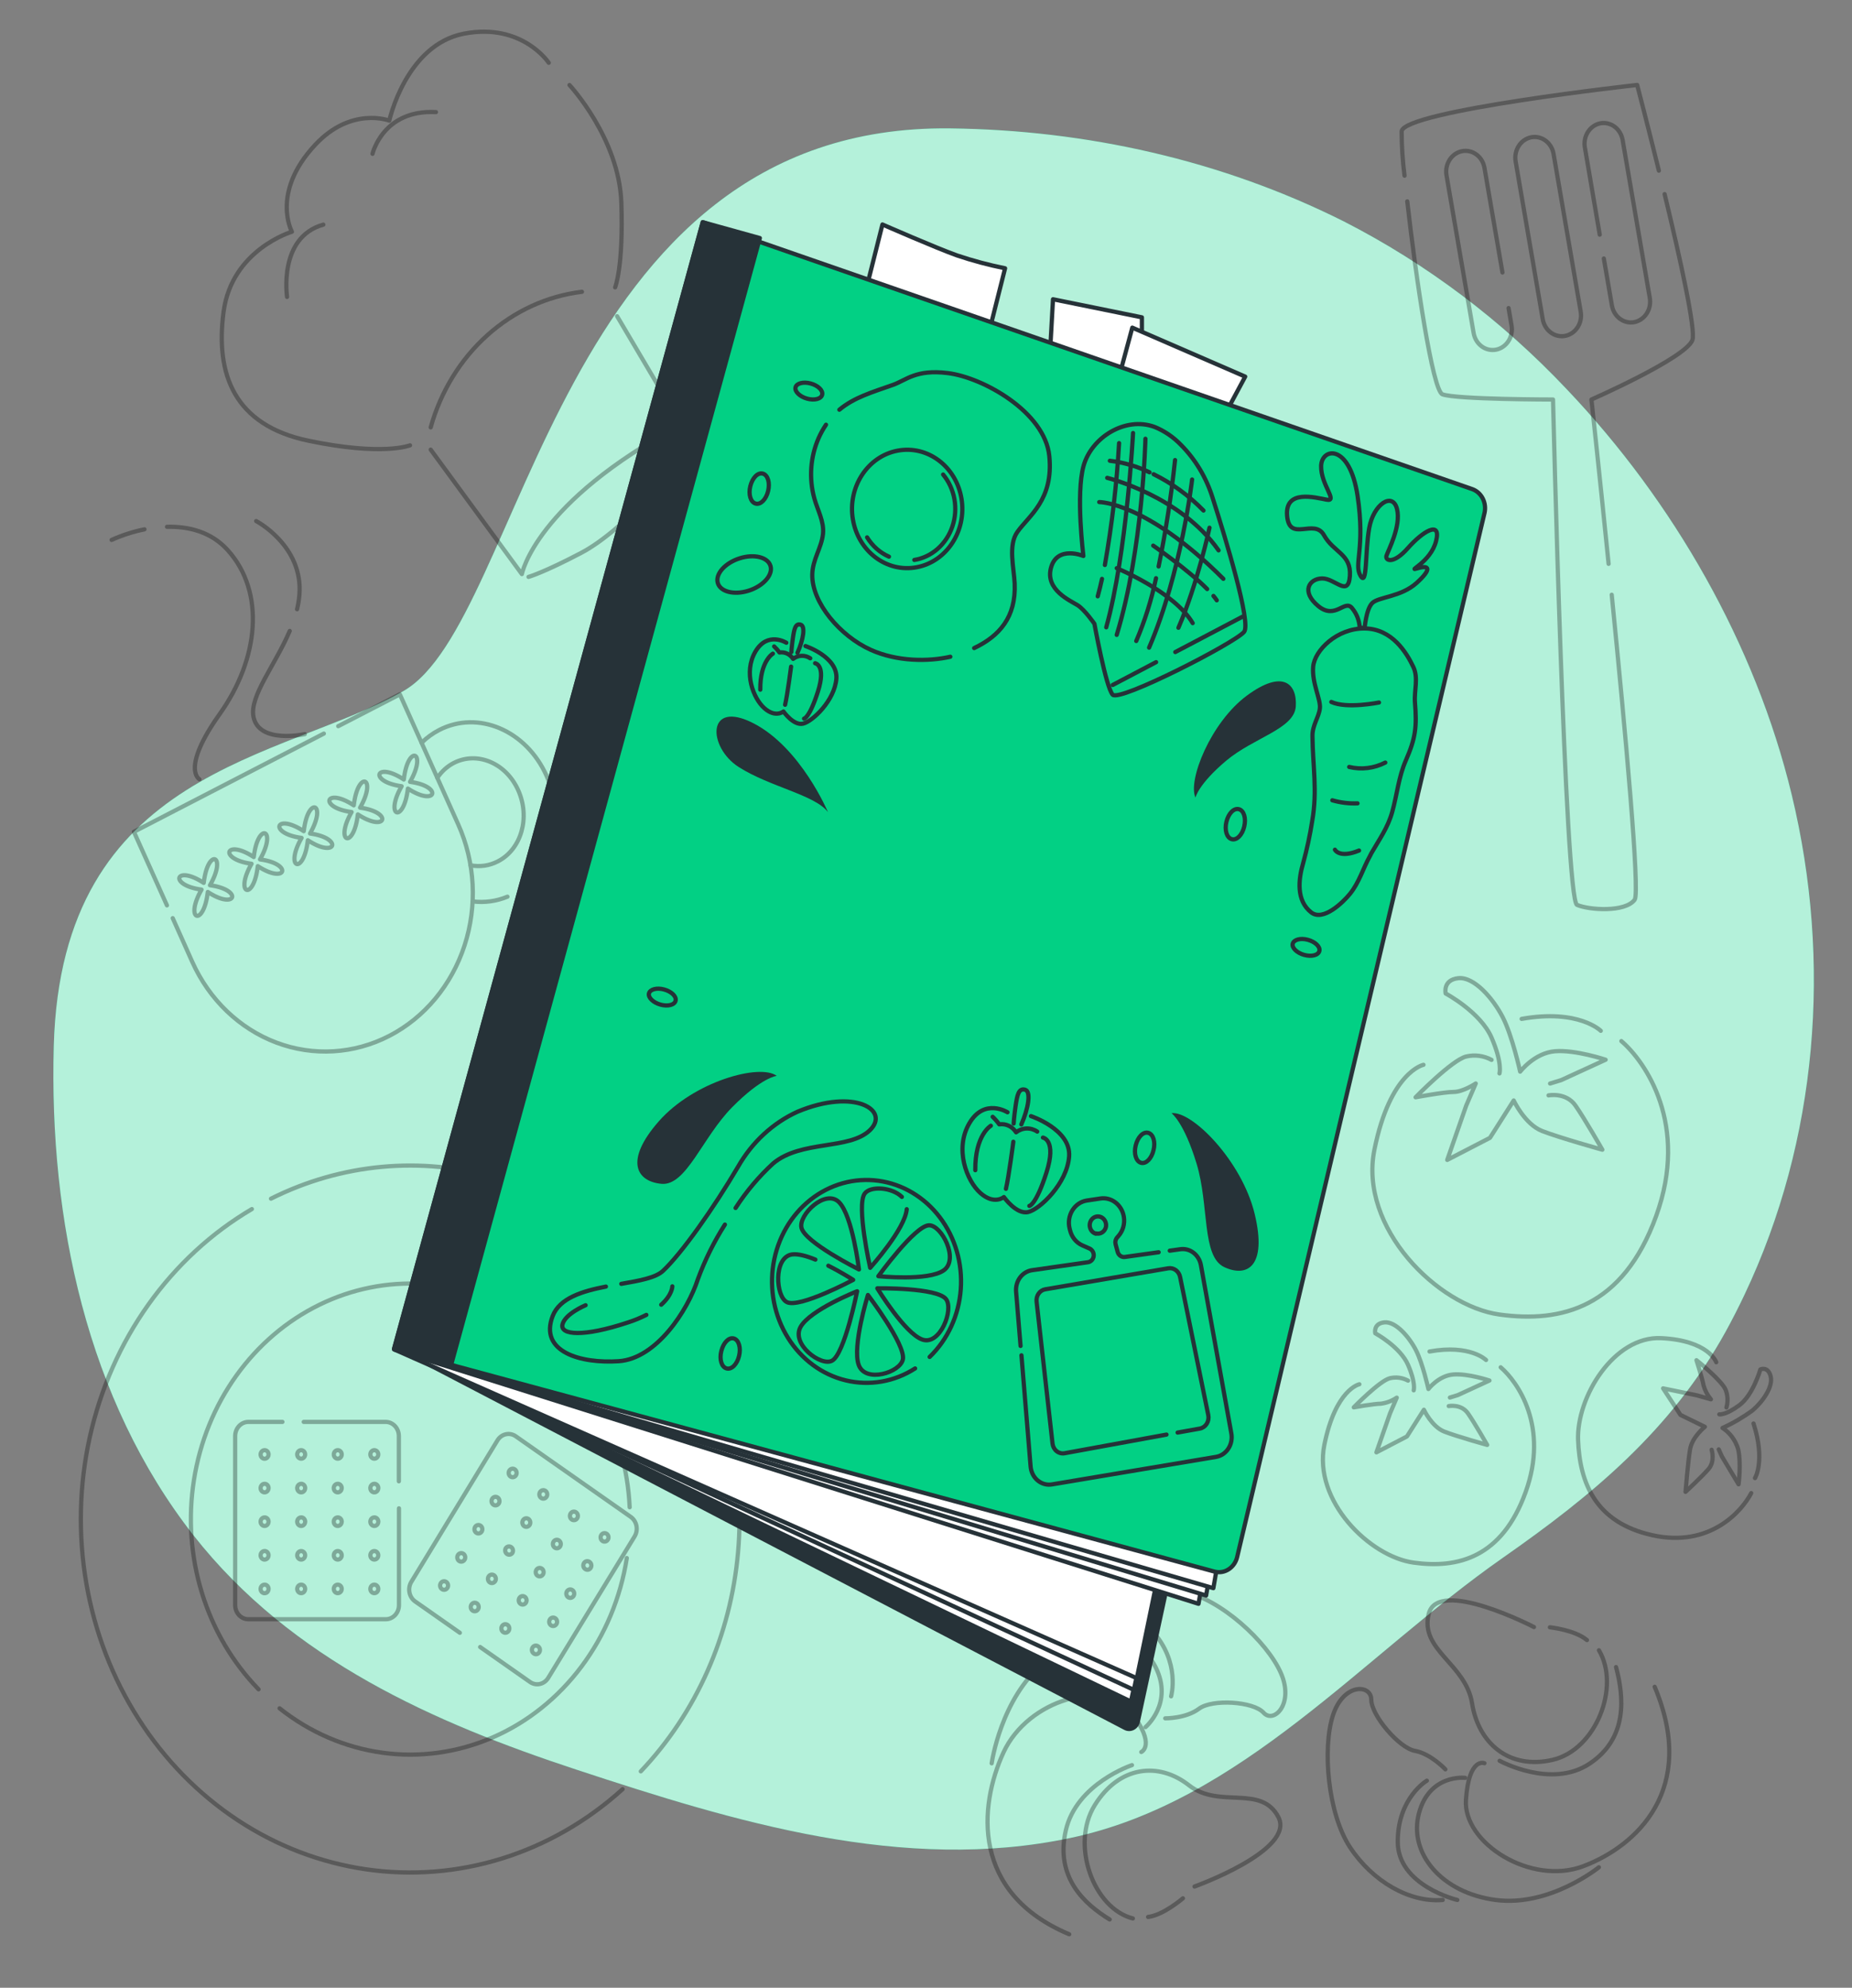 <svg width="438" height="470" viewBox="0 0 438 470" fill="none" xmlns="http://www.w3.org/2000/svg">
<rect x="0" y="0" width="438" height="470" fill="#808080" stroke="none"/>
<path d="M370.549 92.049C355.174 75.759 337.364 62.348 317.857 52.374C288.809 37.805 256.809 30.756 224.809 30.361C131.261 29.167 124.139 147.027 95.388 163.41C66.638 179.793 14.516 181.729 12.72 247.29C11.59 288.525 20.604 330.945 45.789 363.063C68.898 392.483 102.843 407.4 136.28 418.416C173.834 430.795 213.666 442.93 253.165 434.583C293.706 426.011 322.185 391.571 355.482 368.298C376.444 353.645 395.261 338.22 408.199 314.722C409.741 311.908 411.201 309.044 412.579 306.131C429.898 269.595 433.297 227.448 423.74 187.905C415.172 152.394 395.813 118.603 370.549 92.049Z" fill="#02D084"/>
<path opacity="0.7" d="M370.549 92.049C355.174 75.759 337.364 62.348 317.857 52.374C288.809 37.805 256.809 30.756 224.809 30.361C131.261 29.167 124.139 147.027 95.388 163.41C66.638 179.793 14.516 181.729 12.72 247.29C11.59 288.525 20.604 330.945 45.789 363.063C68.898 392.483 102.843 407.4 136.28 418.416C173.834 430.795 213.666 442.93 253.165 434.583C293.706 426.011 322.185 391.571 355.482 368.298C376.444 353.645 395.261 338.22 408.199 314.722C409.741 311.908 411.201 309.044 412.579 306.13C429.898 269.595 433.297 227.448 423.74 187.905C415.172 152.394 395.813 118.603 370.549 92.049Z" fill="white"/>
<g opacity="0.3">
<path d="M332.818 47.609C334.877 65.844 338.819 92.416 341.149 93.243C344.557 94.466 367.289 94.466 367.289 94.466C367.289 94.466 370.127 212.738 372.965 213.96C375.804 215.182 384.353 215.784 386.605 212.738C387.892 211.009 384.415 173.073 381.174 140.626" stroke="black" stroke-linecap="round" stroke-linejoin="round"/>
<path d="M392.325 40.353C389.574 29.168 387.191 20.088 387.191 20.088C387.191 20.088 332.056 26.188 331.486 31.048C331.496 34.557 331.724 38.061 332.17 41.537" stroke="black" stroke-linecap="round" stroke-linejoin="round"/>
<path d="M380.438 133.323C378.265 111.873 376.373 94.466 376.373 94.466C376.373 94.466 398.58 84.709 400.244 80.442C401.12 78.177 397.397 61.248 393.683 45.899" stroke="black" stroke-linecap="round" stroke-linejoin="round"/>
<path d="M356.777 72.847L357.486 76.973C357.595 77.606 357.587 78.255 357.462 78.885C357.336 79.514 357.097 80.11 356.757 80.64C356.417 81.17 355.983 81.623 355.48 81.972C354.977 82.322 354.414 82.562 353.824 82.679C352.635 82.912 351.408 82.629 350.413 81.892C349.417 81.156 348.735 80.026 348.516 78.75L342.095 41.434C341.882 40.16 342.148 38.847 342.834 37.782C343.52 36.716 344.57 35.985 345.757 35.747C346.346 35.631 346.951 35.64 347.538 35.774C348.124 35.908 348.68 36.165 349.174 36.53C349.668 36.895 350.09 37.36 350.416 37.9C350.742 38.44 350.965 39.044 351.074 39.676L355.331 64.434" stroke="black" stroke-linecap="round" stroke-linejoin="round"/>
<path d="M370.179 79.417C368.988 79.65 367.76 79.368 366.763 78.632C365.767 77.895 365.083 76.765 364.861 75.488L358.449 38.172C358.34 37.54 358.348 36.89 358.474 36.261C358.599 35.632 358.838 35.036 359.178 34.506C359.518 33.976 359.952 33.523 360.455 33.173C360.958 32.824 361.521 32.584 362.111 32.467C362.7 32.35 363.304 32.359 363.89 32.494C364.476 32.628 365.031 32.885 365.524 33.25C366.018 33.615 366.439 34.081 366.764 34.62C367.089 35.16 367.312 35.764 367.419 36.396L373.84 73.712C373.949 74.344 373.941 74.994 373.816 75.623C373.691 76.252 373.451 76.849 373.111 77.378C372.771 77.908 372.337 78.361 371.834 78.711C371.331 79.061 370.768 79.301 370.179 79.417Z" stroke="black" stroke-linecap="round" stroke-linejoin="round"/>
<path d="M378.336 55.486L374.832 34.92C374.715 34.289 374.715 33.639 374.833 33.007C374.95 32.376 375.183 31.776 375.518 31.241C375.852 30.707 376.282 30.248 376.782 29.892C377.282 29.537 377.843 29.29 378.432 29.168C379.022 29.051 379.627 29.06 380.213 29.194C380.8 29.328 381.356 29.585 381.849 29.95C382.343 30.315 382.765 30.781 383.091 31.321C383.417 31.861 383.641 32.464 383.749 33.097L390.171 70.412C390.285 71.046 390.281 71.698 390.161 72.331C390.04 72.963 389.803 73.564 389.466 74.099C389.128 74.633 388.695 75.091 388.192 75.445C387.689 75.8 387.126 76.044 386.535 76.165C385.946 76.282 385.34 76.273 384.754 76.138C384.168 76.004 383.612 75.747 383.118 75.382C382.624 75.018 382.202 74.552 381.876 74.012C381.55 73.472 381.326 72.869 381.218 72.236L379.308 61.126" stroke="black" stroke-linecap="round" stroke-linejoin="round"/>
</g>
<g opacity="0.3">
<path d="M354.63 253.814C354.63 253.814 355.375 251.407 352.756 245.354C350.136 239.301 341.902 234.911 341.902 234.911C341.902 234.911 341.149 231.697 344.889 231.293C348.63 230.888 353.132 236.114 355.401 240.532C357.67 244.95 359.518 253.391 359.518 253.391C359.518 253.391 362.891 248.963 367.753 248.569C372.615 248.174 379.736 250.571 379.736 250.571L369.224 255.393L366.596 256.201" stroke="black" stroke-linecap="round" stroke-linejoin="round"/>
<path d="M366.229 259.002C366.229 259.002 370.355 258.193 372.597 261.408C374.84 264.623 378.957 271.851 378.957 271.851C378.957 271.851 368.857 269.031 364.731 267.433C360.605 265.835 357.994 260.205 357.994 260.205L352.379 269.04L342.27 274.267L346.764 261.408L349.015 256.191C349.015 256.191 346.019 258.194 343.759 258.194C341.499 258.194 334.789 259.453 334.789 259.453C334.789 259.453 343.391 250.608 346.764 249.809C348.788 249.331 350.903 249.613 352.756 250.608" stroke="black" stroke-linecap="round" stroke-linejoin="round"/>
<path d="M336.655 251.774C336.655 251.774 328.771 253.381 325.048 271.851C321.325 290.321 340.028 308.81 354.631 310.821C369.234 312.833 383.828 309.214 391.686 287.52C399.543 265.826 389.058 250.966 383.451 246.163" stroke="black" stroke-linecap="round" stroke-linejoin="round"/>
<path d="M378.589 243.737C378.589 243.737 373.333 238.511 359.869 240.917" stroke="black" stroke-linecap="round" stroke-linejoin="round"/>
</g>
<g opacity="0.3">
<path d="M334.344 328.746C334.344 328.746 334.878 327.026 333.003 322.721C331.129 318.416 325.251 315.258 325.251 315.258C325.251 315.258 324.716 312.964 327.388 312.673C330.06 312.381 333.275 316.122 334.878 319.252C336.481 322.382 337.821 328.436 337.821 328.436C337.821 328.436 340.221 325.277 343.699 324.995C347.177 324.713 352.258 326.424 352.258 326.424L344.768 329.874L342.902 330.447" stroke="black" stroke-linecap="round" stroke-linejoin="round"/>
<path d="M342.631 332.468C342.631 332.468 345.574 331.895 347.177 334.197C348.78 336.5 351.723 341.651 351.723 341.651C351.723 341.651 344.505 339.649 341.562 338.493C338.618 337.337 336.753 333.333 336.753 333.333L332.741 339.649L325.522 343.409L328.728 334.235L330.332 330.475C329.198 331.241 327.921 331.729 326.591 331.904C324.988 331.904 320.17 332.769 320.17 332.769C320.17 332.769 326.302 326.452 328.728 325.879C330.173 325.539 331.682 325.742 333.003 326.452" stroke="black" stroke-linecap="round" stroke-linejoin="round"/>
<path d="M321.492 327.307C321.492 327.307 315.877 328.454 313.205 341.651C310.533 354.848 323.892 368.045 334.326 369.483C344.759 370.921 355.183 368.336 360.798 352.846C366.413 337.355 358.924 326.734 354.912 323.294" stroke="black" stroke-linecap="round" stroke-linejoin="round"/>
<path d="M351.452 321.574C351.452 321.574 347.711 317.814 338.084 319.563" stroke="black" stroke-linecap="round" stroke-linejoin="round"/>
</g>
<g opacity="0.3">
<path d="M406.622 334.423C406.622 334.423 408.111 334.667 411.361 332.261C414.611 329.855 416.328 323.802 416.328 323.802C416.328 323.802 418.124 322.956 418.763 325.437C419.402 327.919 416.818 331.509 414.471 333.492C412.24 335.124 409.863 336.512 407.375 337.638C409.139 338.778 410.457 340.569 411.08 342.676C411.834 345.918 411.177 350.966 411.177 350.966L407.235 344.386L406.49 342.704" stroke="black" stroke-linecap="round" stroke-linejoin="round"/>
<path d="M404.8 342.798C404.8 342.798 405.676 345.496 404.073 347.347C402.47 349.199 398.633 352.752 398.633 352.752C398.633 352.752 399.202 345.637 399.701 342.695C400.201 339.753 403.205 337.374 403.205 337.374L397.433 334.555L393.324 328.276L401.331 329.93L404.633 330.87C403.827 329.918 403.228 328.784 402.881 327.552C402.636 326.039 401.217 321.621 401.217 321.621C401.217 321.621 407.305 326.481 408.137 328.671C408.633 329.985 408.691 331.442 408.304 332.797" stroke="black" stroke-linecap="round" stroke-linejoin="round"/>
<path d="M405.885 322.091C405.885 322.091 404.133 316.959 392.885 316.405C381.638 315.85 372.834 330.438 373.219 340.495C373.605 350.553 377.266 360.018 390.809 363.007C404.352 365.996 411.938 357.367 414.163 353.043" stroke="black" stroke-linecap="round" stroke-linejoin="round"/>
<path d="M415.057 349.5C415.057 349.5 417.554 345.411 414.707 336.585" stroke="black" stroke-linecap="round" stroke-linejoin="round"/>
</g>
<g opacity="0.3">
<path d="M362.787 384.719C362.787 384.719 340.099 372.941 337.9 381.57C335.701 390.199 346.66 393.357 348.149 402.775C349.638 412.193 356.909 418.482 367.176 416.122C377.442 413.763 383.277 398.846 378.152 390.208" stroke="black" stroke-linecap="round" stroke-linejoin="round"/>
<path d="M351.075 416.912C351.075 416.912 347.413 415.342 346.695 425.55C345.977 435.758 362.06 445.965 374.499 441.247C386.939 436.528 401.577 423.191 391.336 398.846" stroke="black" stroke-linecap="round" stroke-linejoin="round"/>
<path d="M346.529 420.371C346.529 420.371 338.075 419.365 335.579 428.765C333.082 438.164 340.896 447.564 353.72 449.246C366.545 450.929 378.135 441.52 378.135 441.52" stroke="black" stroke-linecap="round" stroke-linejoin="round"/>
<path d="M341.833 418.359C341.833 418.359 338.39 414.666 334.632 413.989C330.874 413.312 324.313 405.595 324.313 401.901C324.313 398.207 317.743 397.878 315.238 405.595C312.732 413.312 313.985 428.765 319.302 436.82C324.62 444.875 333.388 449.913 341.202 449.246" stroke="black" stroke-linecap="round" stroke-linejoin="round"/>
<path d="M354.666 416.339C354.666 416.339 366.869 423.059 375.944 417.015C385.019 410.971 384.073 401.234 382.199 394.184" stroke="black" stroke-linecap="round" stroke-linejoin="round"/>
<path d="M337.454 421.038C337.454 421.038 330.568 425.07 330.568 435.476C330.568 445.881 344.654 449.246 344.654 449.246" stroke="black" stroke-linecap="round" stroke-linejoin="round"/>
<path d="M366.555 384.775C366.555 384.775 372.476 385.386 375.315 387.802" stroke="black" stroke-linecap="round" stroke-linejoin="round"/>
</g>
<g opacity="0.3">
<path d="M282.501 446.069C282.501 446.069 306.398 437.497 302.342 429.667C298.286 421.838 288.396 427.787 281.213 422.148C274.03 416.508 264.7 417.495 258.901 426.847C253.102 436.2 258.638 451.286 267.924 453.617" stroke="black" stroke-linecap="round" stroke-linejoin="round"/>
<path d="M269.913 414.261C269.913 414.261 273.548 412.645 267.425 404.787C261.302 396.929 243.142 401.704 237.308 414.402C231.474 427.101 229.696 447.62 252.875 457.358" stroke="black" stroke-linecap="round" stroke-linejoin="round"/>
<path d="M270.912 408.377C270.912 408.377 277.613 402.738 273.285 394.166C268.958 385.593 257.237 384.7 246.962 393.113C236.686 401.525 234.531 416.94 234.531 416.94" stroke="black" stroke-linecap="round" stroke-linejoin="round"/>
<path d="M275.58 406.3C275.58 406.3 280.451 406.366 283.569 404.025C286.688 401.685 296.429 402.287 298.829 404.965C301.23 407.644 306.153 402.916 302.92 395.566C299.688 388.216 288.729 378.055 279.68 376.269C270.631 374.483 261.074 377.463 255.914 383.789" stroke="black" stroke-linecap="round" stroke-linejoin="round"/>
<path d="M267.714 417.363C267.714 417.363 254.575 421.706 252.052 432.835C249.529 443.964 256.51 450.224 262.441 453.861" stroke="black" stroke-linecap="round" stroke-linejoin="round"/>
<path d="M276.965 401.093C276.965 401.093 279.269 393.047 272.489 385.603C265.708 378.158 253.453 386.307 253.453 386.307" stroke="black" stroke-linecap="round" stroke-linejoin="round"/>
<path d="M279.76 448.852C279.76 448.852 275.126 452.856 271.525 453.26" stroke="black" stroke-linecap="round" stroke-linejoin="round"/>
</g>
<g opacity="0.3">
<path d="M64.088 283.422C80.744 275.09 99.608 273.345 117.347 278.496C135.086 283.647 150.556 295.361 161.024 311.568C171.491 327.774 176.281 347.43 174.547 367.06C172.813 386.691 164.666 405.031 151.548 418.839" stroke="black" stroke-linecap="round" stroke-linejoin="round"/>
<path d="M147.246 423.05C138.928 430.581 129.232 436.158 118.783 439.422C108.333 442.686 97.362 443.564 86.577 442C75.792 440.436 65.432 436.464 56.165 430.341C46.898 424.217 38.93 416.078 32.775 406.448C26.619 396.818 22.412 385.911 20.426 374.429C18.439 362.948 18.717 351.147 21.241 339.788C23.766 328.429 28.48 317.763 35.082 308.479C41.683 299.195 50.024 291.498 59.567 285.884" stroke="black" stroke-linecap="round" stroke-linejoin="round"/>
<path d="M148.244 368.402C146.771 377.803 143.074 386.641 137.508 394.071C131.942 401.501 124.692 407.274 116.453 410.839C108.213 414.404 99.259 415.641 90.446 414.431C81.634 413.222 73.258 409.607 66.119 403.932" stroke="black" stroke-linecap="round" stroke-linejoin="round"/>
<path d="M61.153 399.439C55.032 393.149 50.44 385.348 47.776 376.715C45.112 368.082 44.458 358.882 45.871 349.915C47.284 340.949 50.721 332.491 55.882 325.278C61.043 318.065 67.771 312.318 75.479 308.537C83.187 304.757 91.64 303.058 100.1 303.589C108.56 304.121 116.771 306.867 124.014 311.586C131.258 316.306 137.315 322.857 141.656 330.667C145.997 338.477 148.491 347.308 148.919 356.39" stroke="black" stroke-linecap="round" stroke-linejoin="round"/>
<path d="M71.832 336.209H91.209C92.036 336.209 92.829 336.562 93.414 337.189C93.999 337.817 94.328 338.668 94.328 339.555V350.252" stroke="black" stroke-linecap="round" stroke-linejoin="round"/>
<path d="M94.354 356.643V379.531C94.354 379.97 94.273 380.405 94.116 380.81C93.96 381.215 93.73 381.584 93.44 381.894C93.15 382.204 92.806 382.449 92.428 382.616C92.05 382.784 91.644 382.869 91.235 382.868H58.736C58.327 382.869 57.921 382.784 57.543 382.616C57.165 382.449 56.821 382.204 56.531 381.894C56.241 381.584 56.012 381.215 55.855 380.81C55.698 380.405 55.617 379.97 55.617 379.531V339.555C55.617 338.668 55.946 337.817 56.531 337.189C57.115 336.562 57.909 336.209 58.736 336.209H66.795" stroke="black" stroke-linecap="round" stroke-linejoin="round"/>
<path d="M63.517 343.897C63.519 344.099 63.465 344.297 63.361 344.465C63.258 344.633 63.11 344.765 62.937 344.843C62.764 344.921 62.573 344.942 62.389 344.903C62.204 344.864 62.035 344.767 61.902 344.625C61.769 344.482 61.679 344.3 61.643 344.102C61.606 343.905 61.626 343.7 61.699 343.514C61.771 343.328 61.894 343.17 62.051 343.059C62.208 342.948 62.392 342.89 62.58 342.892C62.828 342.892 63.067 342.998 63.243 343.186C63.418 343.375 63.517 343.631 63.517 343.897Z" stroke="black" stroke-linecap="round" stroke-linejoin="round"/>
<path d="M71.226 344.903C71.744 344.903 72.164 344.453 72.164 343.897C72.164 343.342 71.744 342.892 71.226 342.892C70.709 342.892 70.289 343.342 70.289 343.897C70.289 344.453 70.709 344.903 71.226 344.903Z" stroke="black" stroke-linecap="round" stroke-linejoin="round"/>
<path d="M79.881 344.903C80.398 344.903 80.818 344.453 80.818 343.897C80.818 343.342 80.398 342.892 79.881 342.892C79.363 342.892 78.943 343.342 78.943 343.897C78.943 344.453 79.363 344.903 79.881 344.903Z" stroke="black" stroke-linecap="round" stroke-linejoin="round"/>
<path d="M88.527 344.903C89.045 344.903 89.465 344.453 89.465 343.897C89.465 343.342 89.045 342.892 88.527 342.892C88.01 342.892 87.59 343.342 87.59 343.897C87.59 344.453 88.01 344.903 88.527 344.903Z" stroke="black" stroke-linecap="round" stroke-linejoin="round"/>
<path d="M63.517 351.85C63.519 352.051 63.465 352.249 63.361 352.417C63.258 352.585 63.11 352.717 62.937 352.795C62.764 352.873 62.573 352.894 62.389 352.855C62.204 352.816 62.035 352.719 61.902 352.577C61.769 352.434 61.679 352.252 61.643 352.055C61.606 351.857 61.626 351.652 61.699 351.466C61.771 351.28 61.894 351.122 62.051 351.011C62.208 350.9 62.392 350.842 62.58 350.844C62.828 350.844 63.067 350.95 63.243 351.138C63.418 351.327 63.517 351.583 63.517 351.85Z" stroke="black" stroke-linecap="round" stroke-linejoin="round"/>
<path d="M72.173 351.85C72.175 352.051 72.121 352.248 72.018 352.416C71.915 352.584 71.768 352.716 71.596 352.794C71.423 352.872 71.232 352.894 71.048 352.856C70.864 352.818 70.695 352.722 70.561 352.58C70.428 352.438 70.337 352.258 70.3 352.06C70.263 351.863 70.281 351.659 70.352 351.473C70.424 351.287 70.545 351.127 70.701 351.016C70.856 350.904 71.04 350.844 71.227 350.844C71.351 350.843 71.474 350.868 71.589 350.918C71.703 350.968 71.808 351.041 71.896 351.135C71.984 351.229 72.053 351.34 72.101 351.462C72.149 351.585 72.173 351.717 72.173 351.85Z" stroke="black" stroke-linecap="round" stroke-linejoin="round"/>
<path d="M80.818 351.85C80.82 352.051 80.765 352.249 80.662 352.417C80.559 352.585 80.411 352.717 80.238 352.795C80.065 352.873 79.874 352.894 79.689 352.855C79.505 352.816 79.336 352.719 79.203 352.577C79.07 352.434 78.98 352.252 78.944 352.055C78.907 351.857 78.927 351.652 78.999 351.466C79.072 351.28 79.195 351.122 79.352 351.011C79.509 350.9 79.693 350.842 79.881 350.844C80.129 350.844 80.368 350.95 80.543 351.138C80.719 351.327 80.818 351.583 80.818 351.85Z" stroke="black" stroke-linecap="round" stroke-linejoin="round"/>
<path d="M89.474 351.85C89.476 352.051 89.422 352.248 89.319 352.416C89.216 352.584 89.069 352.716 88.896 352.794C88.724 352.872 88.533 352.894 88.349 352.856C88.165 352.818 87.995 352.722 87.862 352.58C87.729 352.438 87.638 352.258 87.601 352.06C87.564 351.863 87.582 351.659 87.653 351.473C87.725 351.287 87.846 351.127 88.002 351.016C88.157 350.904 88.341 350.844 88.528 350.844C88.652 350.843 88.775 350.868 88.889 350.918C89.004 350.968 89.109 351.041 89.197 351.135C89.284 351.229 89.354 351.34 89.402 351.462C89.45 351.585 89.474 351.717 89.474 351.85Z" stroke="black" stroke-linecap="round" stroke-linejoin="round"/>
<path d="M63.517 359.801C63.517 360.003 63.461 360.199 63.357 360.366C63.253 360.533 63.105 360.663 62.931 360.74C62.758 360.817 62.567 360.836 62.383 360.796C62.2 360.756 62.031 360.659 61.899 360.516C61.767 360.373 61.678 360.191 61.642 359.994C61.607 359.796 61.627 359.592 61.7 359.406C61.773 359.221 61.895 359.063 62.052 358.953C62.209 358.842 62.392 358.784 62.58 358.786C62.704 358.786 62.826 358.812 62.941 358.864C63.055 358.915 63.159 358.99 63.246 359.084C63.333 359.178 63.402 359.29 63.448 359.414C63.495 359.537 63.518 359.668 63.517 359.801Z" stroke="black" stroke-linecap="round" stroke-linejoin="round"/>
<path d="M72.173 359.801C72.173 360.002 72.118 360.198 72.014 360.365C71.91 360.532 71.762 360.662 71.589 360.739C71.416 360.816 71.226 360.836 71.043 360.797C70.859 360.758 70.691 360.661 70.558 360.519C70.426 360.377 70.336 360.196 70.299 359.999C70.263 359.802 70.282 359.598 70.353 359.413C70.425 359.227 70.546 359.069 70.702 358.957C70.857 358.846 71.04 358.786 71.227 358.786C71.352 358.785 71.475 358.81 71.591 358.861C71.706 358.911 71.811 358.986 71.899 359.081C71.987 359.175 72.057 359.288 72.104 359.411C72.151 359.535 72.175 359.668 72.173 359.801Z" stroke="black" stroke-linecap="round" stroke-linejoin="round"/>
<path d="M80.818 359.801C80.818 360.003 80.762 360.199 80.658 360.366C80.553 360.533 80.405 360.663 80.232 360.74C80.058 360.817 79.868 360.836 79.684 360.796C79.5 360.756 79.332 360.659 79.2 360.516C79.068 360.373 78.978 360.191 78.943 359.994C78.907 359.796 78.927 359.592 79 359.406C79.073 359.221 79.196 359.063 79.353 358.953C79.509 358.842 79.693 358.784 79.881 358.786C80.004 358.786 80.127 358.812 80.241 358.864C80.356 358.915 80.459 358.99 80.546 359.084C80.634 359.178 80.703 359.29 80.749 359.414C80.796 359.537 80.819 359.668 80.818 359.801Z" stroke="black" stroke-linecap="round" stroke-linejoin="round"/>
<path d="M89.474 359.801C89.474 360.002 89.419 360.198 89.315 360.365C89.211 360.532 89.063 360.662 88.89 360.739C88.717 360.816 88.527 360.836 88.344 360.797C88.16 360.758 87.991 360.661 87.859 360.519C87.727 360.377 87.637 360.196 87.6 359.999C87.564 359.802 87.582 359.598 87.654 359.413C87.726 359.227 87.847 359.069 88.002 358.957C88.158 358.846 88.341 358.786 88.528 358.786C88.653 358.785 88.776 358.81 88.891 358.861C89.007 358.911 89.112 358.986 89.2 359.081C89.288 359.175 89.357 359.288 89.405 359.411C89.452 359.535 89.475 359.668 89.474 359.801Z" stroke="black" stroke-linecap="round" stroke-linejoin="round"/>
<path d="M63.517 367.753C63.517 367.955 63.461 368.151 63.357 368.318C63.253 368.486 63.105 368.616 62.931 368.692C62.758 368.769 62.567 368.788 62.383 368.748C62.2 368.708 62.031 368.611 61.899 368.468C61.767 368.325 61.678 368.143 61.642 367.946C61.607 367.748 61.627 367.544 61.7 367.358C61.773 367.173 61.895 367.015 62.052 366.905C62.209 366.794 62.392 366.736 62.58 366.738C62.704 366.738 62.826 366.765 62.941 366.816C63.055 366.867 63.159 366.942 63.246 367.036C63.333 367.131 63.402 367.243 63.448 367.366C63.495 367.489 63.518 367.621 63.517 367.753Z" stroke="black" stroke-linecap="round" stroke-linejoin="round"/>
<path d="M71.226 368.759C71.744 368.759 72.164 368.309 72.164 367.753C72.164 367.198 71.744 366.748 71.226 366.748C70.709 366.748 70.289 367.198 70.289 367.753C70.289 368.309 70.709 368.759 71.226 368.759Z" stroke="black" stroke-linecap="round" stroke-linejoin="round"/>
<path d="M79.881 368.759C80.398 368.759 80.818 368.309 80.818 367.753C80.818 367.198 80.398 366.748 79.881 366.748C79.363 366.748 78.943 367.198 78.943 367.753C78.943 368.309 79.363 368.759 79.881 368.759Z" stroke="black" stroke-linecap="round" stroke-linejoin="round"/>
<path d="M88.527 368.759C89.045 368.759 89.465 368.309 89.465 367.753C89.465 367.198 89.045 366.748 88.527 366.748C88.01 366.748 87.59 367.198 87.59 367.753C87.59 368.309 88.01 368.759 88.527 368.759Z" stroke="black" stroke-linecap="round" stroke-linejoin="round"/>
<path d="M63.517 375.696C63.519 375.897 63.465 376.095 63.361 376.263C63.258 376.432 63.11 376.563 62.937 376.641C62.764 376.719 62.573 376.74 62.389 376.701C62.204 376.662 62.035 376.565 61.902 376.423C61.769 376.28 61.679 376.099 61.643 375.901C61.606 375.703 61.626 375.498 61.699 375.312C61.771 375.126 61.894 374.968 62.051 374.857C62.208 374.746 62.392 374.688 62.58 374.69C62.828 374.69 63.067 374.796 63.243 374.985C63.418 375.173 63.517 375.429 63.517 375.696Z" stroke="black" stroke-linecap="round" stroke-linejoin="round"/>
<path d="M71.226 376.701C71.744 376.701 72.164 376.251 72.164 375.696C72.164 375.14 71.744 374.69 71.226 374.69C70.709 374.69 70.289 375.14 70.289 375.696C70.289 376.251 70.709 376.701 71.226 376.701Z" stroke="black" stroke-linecap="round" stroke-linejoin="round"/>
<path d="M79.881 376.701C80.398 376.701 80.818 376.251 80.818 375.696C80.818 375.14 80.398 374.69 79.881 374.69C79.363 374.69 78.943 375.14 78.943 375.696C78.943 376.251 79.363 376.701 79.881 376.701Z" stroke="black" stroke-linecap="round" stroke-linejoin="round"/>
<path d="M88.527 376.701C89.045 376.701 89.465 376.251 89.465 375.696C89.465 375.14 89.045 374.69 88.527 374.69C88.01 374.69 87.59 375.14 87.59 375.696C87.59 376.251 88.01 376.701 88.527 376.701Z" stroke="black" stroke-linecap="round" stroke-linejoin="round"/>
<path d="M108.755 386.073L98.164 378.647C97.477 378.155 97 377.392 96.836 376.524C96.672 375.656 96.834 374.753 97.288 374.013L117.663 340.551C118.122 339.815 118.833 339.303 119.642 339.127C120.451 338.95 121.292 339.125 121.982 339.611L149.191 358.683C149.879 359.173 150.358 359.936 150.522 360.805C150.686 361.674 150.523 362.577 150.067 363.317L129.647 396.75C129.19 397.489 128.479 398.003 127.669 398.179C126.859 398.355 126.018 398.179 125.328 397.69L113.555 389.438" stroke="black" stroke-linecap="round" stroke-linejoin="round"/>
<path d="M122.034 348.832C121.932 349.001 121.785 349.133 121.613 349.212C121.441 349.291 121.25 349.314 121.066 349.276C120.882 349.239 120.712 349.144 120.579 349.004C120.445 348.863 120.353 348.682 120.315 348.486C120.277 348.289 120.294 348.084 120.364 347.898C120.434 347.711 120.555 347.552 120.71 347.439C120.865 347.326 121.048 347.265 121.235 347.264C121.423 347.262 121.606 347.321 121.763 347.432C121.969 347.581 122.113 347.811 122.164 348.073C122.215 348.334 122.168 348.607 122.034 348.832Z" stroke="black" stroke-linecap="round" stroke-linejoin="round"/>
<path d="M129.271 353.908C129.169 354.073 129.023 354.202 128.853 354.279C128.682 354.356 128.494 354.377 128.313 354.339C128.131 354.301 127.964 354.207 127.832 354.068C127.7 353.929 127.61 353.751 127.572 353.556C127.535 353.362 127.551 353.16 127.62 352.976C127.689 352.792 127.808 352.634 127.96 352.522C128.113 352.41 128.293 352.348 128.478 352.346C128.663 352.343 128.844 352.399 128.999 352.507C129.208 352.655 129.353 352.885 129.404 353.147C129.455 353.41 129.407 353.683 129.271 353.908Z" stroke="black" stroke-linecap="round" stroke-linejoin="round"/>
<path d="M136.516 358.984C136.449 359.095 136.361 359.19 136.26 359.265C136.158 359.34 136.043 359.393 135.923 359.421C135.802 359.448 135.677 359.45 135.556 359.426C135.434 359.402 135.318 359.352 135.215 359.28C135.111 359.207 135.022 359.114 134.952 359.005C134.882 358.896 134.833 358.773 134.808 358.643C134.782 358.514 134.78 358.38 134.803 358.249C134.825 358.119 134.872 357.995 134.939 357.884C135.075 357.66 135.288 357.502 135.532 357.447C135.776 357.391 136.031 357.442 136.24 357.588C136.449 357.734 136.596 357.963 136.647 358.224C136.699 358.486 136.652 358.759 136.516 358.984Z" stroke="black" stroke-linecap="round" stroke-linejoin="round"/>
<path d="M143.759 364.059C143.658 364.226 143.513 364.357 143.342 364.435C143.172 364.513 142.983 364.535 142.801 364.498C142.619 364.461 142.451 364.367 142.319 364.228C142.186 364.089 142.095 363.911 142.057 363.716C142.019 363.521 142.036 363.319 142.105 363.134C142.174 362.949 142.293 362.791 142.446 362.679C142.599 362.567 142.78 362.506 142.965 362.504C143.151 362.502 143.333 362.559 143.488 362.668C143.696 362.814 143.841 363.043 143.892 363.303C143.943 363.564 143.895 363.836 143.759 364.059Z" stroke="black" stroke-linecap="round" stroke-linejoin="round"/>
<path d="M117.979 355.487C117.877 355.656 117.731 355.788 117.558 355.867C117.386 355.946 117.196 355.968 117.012 355.931C116.827 355.894 116.658 355.799 116.524 355.658C116.39 355.518 116.298 355.337 116.26 355.14C116.222 354.943 116.239 354.739 116.309 354.553C116.38 354.366 116.5 354.206 116.655 354.094C116.81 353.981 116.993 353.92 117.181 353.918C117.368 353.917 117.551 353.976 117.708 354.087C117.914 354.236 118.058 354.466 118.109 354.728C118.16 354.989 118.113 355.262 117.979 355.487Z" stroke="black" stroke-linecap="round" stroke-linejoin="round"/>
<path d="M125.266 360.563C125.164 360.731 125.018 360.864 124.845 360.943C124.673 361.022 124.483 361.044 124.299 361.007C124.114 360.97 123.945 360.875 123.811 360.734C123.677 360.593 123.585 360.413 123.547 360.216C123.509 360.019 123.526 359.815 123.597 359.628C123.667 359.442 123.787 359.282 123.942 359.169C124.097 359.056 124.28 358.995 124.468 358.994C124.655 358.993 124.839 359.051 124.995 359.162C125.201 359.312 125.345 359.542 125.396 359.803C125.447 360.065 125.4 360.337 125.266 360.563Z" stroke="black" stroke-linecap="round" stroke-linejoin="round"/>
<path d="M132.46 365.667C132.319 365.879 132.108 366.024 131.87 366.073C131.632 366.121 131.385 366.069 131.182 365.927C130.979 365.784 130.836 365.563 130.782 365.31C130.727 365.056 130.767 364.79 130.892 364.567C130.957 364.451 131.043 364.35 131.145 364.271C131.247 364.191 131.363 364.135 131.486 364.105C131.608 364.074 131.736 364.071 131.86 364.095C131.984 364.119 132.102 364.169 132.208 364.243C132.314 364.317 132.404 364.413 132.474 364.526C132.544 364.638 132.593 364.764 132.616 364.897C132.64 365.03 132.638 365.167 132.611 365.299C132.584 365.431 132.533 365.556 132.46 365.667Z" stroke="black" stroke-linecap="round" stroke-linejoin="round"/>
<path d="M139.704 370.714C139.638 370.826 139.551 370.922 139.45 370.997C139.348 371.072 139.234 371.124 139.113 371.152C138.992 371.179 138.868 371.18 138.747 371.155C138.626 371.13 138.51 371.079 138.408 371.006C138.3 370.936 138.206 370.844 138.132 370.734C138.058 370.625 138.005 370.5 137.977 370.368C137.949 370.236 137.946 370.1 137.968 369.967C137.99 369.833 138.037 369.706 138.106 369.593C138.175 369.48 138.264 369.383 138.369 369.308C138.474 369.232 138.592 369.181 138.716 369.155C138.84 369.13 138.967 369.132 139.09 369.161C139.213 369.19 139.33 369.245 139.433 369.323C139.536 369.395 139.626 369.487 139.696 369.596C139.766 369.705 139.815 369.828 139.84 369.958C139.866 370.087 139.867 370.221 139.843 370.351C139.82 370.48 139.773 370.604 139.704 370.714Z" stroke="black" stroke-linecap="round" stroke-linejoin="round"/>
<path d="M113.923 362.142C113.821 362.307 113.675 362.436 113.505 362.513C113.334 362.59 113.147 362.61 112.965 362.573C112.783 362.535 112.616 362.441 112.484 362.302C112.353 362.162 112.262 361.984 112.225 361.79C112.187 361.596 112.204 361.394 112.273 361.21C112.342 361.026 112.46 360.868 112.613 360.756C112.765 360.644 112.945 360.582 113.13 360.58C113.315 360.577 113.497 360.633 113.652 360.741C113.86 360.889 114.006 361.119 114.057 361.381C114.107 361.644 114.059 361.917 113.923 362.142Z" stroke="black" stroke-linecap="round" stroke-linejoin="round"/>
<path d="M121.167 367.217C121.021 367.418 120.81 367.552 120.576 367.593C120.342 367.634 120.102 367.58 119.904 367.44C119.706 367.301 119.563 367.086 119.505 366.84C119.447 366.593 119.478 366.332 119.59 366.108C119.73 365.887 119.944 365.732 120.188 365.678C120.432 365.623 120.686 365.673 120.896 365.817C121 365.889 121.09 365.983 121.16 366.093C121.23 366.203 121.279 366.326 121.304 366.456C121.329 366.587 121.33 366.721 121.307 366.852C121.283 366.982 121.236 367.107 121.167 367.217Z" stroke="black" stroke-linecap="round" stroke-linejoin="round"/>
<path d="M128.412 372.293C128.309 372.458 128.164 372.587 127.993 372.664C127.823 372.741 127.635 372.762 127.453 372.724C127.272 372.687 127.104 372.592 126.973 372.453C126.841 372.314 126.751 372.136 126.713 371.942C126.675 371.747 126.692 371.545 126.761 371.361C126.83 371.177 126.948 371.019 127.101 370.907C127.253 370.795 127.433 370.734 127.618 370.731C127.803 370.728 127.985 370.785 128.14 370.892C128.348 371.04 128.494 371.27 128.545 371.533C128.596 371.795 128.548 372.068 128.412 372.293Z" stroke="black" stroke-linecap="round" stroke-linejoin="round"/>
<path d="M135.648 377.369C135.547 377.536 135.402 377.666 135.231 377.744C135.06 377.822 134.872 377.844 134.69 377.808C134.508 377.771 134.34 377.677 134.207 377.538C134.075 377.398 133.984 377.22 133.946 377.025C133.908 376.831 133.924 376.628 133.994 376.444C134.063 376.259 134.182 376.101 134.335 375.988C134.488 375.876 134.669 375.815 134.854 375.814C135.04 375.812 135.221 375.869 135.376 375.978C135.48 376.049 135.57 376.142 135.64 376.251C135.71 376.36 135.759 376.483 135.784 376.612C135.809 376.742 135.81 376.875 135.787 377.005C135.764 377.135 135.716 377.259 135.648 377.369Z" stroke="black" stroke-linecap="round" stroke-linejoin="round"/>
<path d="M109.876 368.797C109.774 368.965 109.627 369.097 109.455 369.177C109.283 369.256 109.092 369.278 108.908 369.241C108.724 369.204 108.554 369.109 108.42 368.968C108.287 368.827 108.195 368.647 108.157 368.45C108.118 368.253 108.136 368.048 108.206 367.862C108.276 367.676 108.397 367.516 108.552 367.403C108.707 367.29 108.89 367.229 109.077 367.228C109.264 367.227 109.448 367.285 109.604 367.396C109.811 367.545 109.955 367.776 110.006 368.037C110.056 368.299 110.01 368.571 109.876 368.797Z" stroke="black" stroke-linecap="round" stroke-linejoin="round"/>
<path d="M117.111 373.872C117.009 374.037 116.863 374.166 116.692 374.243C116.522 374.32 116.334 374.341 116.152 374.303C115.971 374.266 115.804 374.171 115.672 374.032C115.54 373.893 115.45 373.715 115.412 373.521C115.375 373.326 115.391 373.124 115.46 372.94C115.529 372.756 115.648 372.598 115.8 372.486C115.953 372.374 116.133 372.313 116.318 372.31C116.503 372.308 116.684 372.364 116.839 372.471C116.943 372.544 117.033 372.638 117.103 372.747C117.173 372.857 117.222 372.981 117.248 373.111C117.273 373.241 117.274 373.376 117.25 373.506C117.227 373.637 117.179 373.761 117.111 373.872Z" stroke="black" stroke-linecap="round" stroke-linejoin="round"/>
<path d="M124.391 378.948C124.255 379.171 124.042 379.327 123.799 379.381C123.556 379.436 123.303 379.385 123.095 379.239C122.94 379.13 122.818 378.975 122.745 378.792C122.672 378.609 122.652 378.407 122.686 378.211C122.72 378.015 122.808 377.835 122.938 377.693C123.067 377.551 123.234 377.453 123.415 377.412C123.597 377.372 123.785 377.39 123.957 377.464C124.129 377.538 124.277 377.666 124.381 377.83C124.486 377.994 124.543 378.188 124.545 378.387C124.546 378.586 124.493 378.781 124.391 378.948Z" stroke="black" stroke-linecap="round" stroke-linejoin="round"/>
<path d="M131.601 384.024C131.5 384.19 131.355 384.321 131.184 384.399C131.014 384.477 130.825 384.499 130.643 384.462C130.461 384.426 130.293 384.332 130.16 384.192C130.028 384.053 129.937 383.875 129.899 383.68C129.861 383.485 129.877 383.283 129.947 383.098C130.016 382.914 130.135 382.755 130.288 382.643C130.441 382.531 130.622 382.47 130.807 382.468C130.993 382.466 131.174 382.524 131.33 382.633C131.537 382.778 131.683 383.007 131.734 383.268C131.785 383.529 131.737 383.8 131.601 384.024Z" stroke="black" stroke-linecap="round" stroke-linejoin="round"/>
<path d="M105.819 375.451C105.717 375.62 105.57 375.752 105.398 375.831C105.226 375.91 105.036 375.933 104.851 375.896C104.667 375.858 104.497 375.763 104.364 375.623C104.23 375.482 104.138 375.302 104.1 375.105C104.062 374.908 104.079 374.703 104.149 374.517C104.22 374.331 104.34 374.171 104.495 374.058C104.65 373.945 104.833 373.884 105.02 373.883C105.208 373.882 105.391 373.94 105.548 374.051C105.756 374.199 105.902 374.429 105.952 374.691C106.003 374.954 105.955 375.227 105.819 375.451Z" stroke="black" stroke-linecap="round" stroke-linejoin="round"/>
<path d="M113.065 380.527C112.963 380.696 112.817 380.828 112.644 380.907C112.472 380.986 112.282 381.008 112.097 380.971C111.913 380.934 111.744 380.839 111.61 380.698C111.476 380.558 111.384 380.377 111.346 380.18C111.308 379.984 111.325 379.779 111.395 379.593C111.466 379.406 111.586 379.246 111.741 379.134C111.896 379.021 112.079 378.96 112.266 378.959C112.454 378.957 112.637 379.016 112.794 379.127C113 379.276 113.144 379.506 113.195 379.768C113.246 380.029 113.199 380.302 113.065 380.527Z" stroke="black" stroke-linecap="round" stroke-linejoin="round"/>
<path d="M120.308 385.603C120.207 385.772 120.061 385.905 119.889 385.985C119.717 386.065 119.527 386.088 119.343 386.052C119.159 386.016 118.989 385.923 118.854 385.783C118.72 385.643 118.627 385.463 118.587 385.267C118.548 385.07 118.564 384.866 118.633 384.679C118.702 384.492 118.822 384.332 118.976 384.218C119.13 384.104 119.312 384.041 119.5 384.039C119.687 384.036 119.871 384.093 120.028 384.202C120.238 384.349 120.385 384.578 120.437 384.841C120.49 385.103 120.444 385.377 120.308 385.603Z" stroke="black" stroke-linecap="round" stroke-linejoin="round"/>
<path d="M127.544 390.679C127.478 390.79 127.391 390.886 127.289 390.961C127.188 391.036 127.073 391.089 126.953 391.116C126.832 391.143 126.708 391.144 126.587 391.119C126.465 391.094 126.35 391.043 126.248 390.97C126.14 390.9 126.046 390.808 125.972 390.698C125.898 390.589 125.845 390.464 125.817 390.333C125.789 390.201 125.785 390.064 125.808 389.931C125.83 389.798 125.877 389.671 125.946 389.558C126.015 389.444 126.104 389.347 126.209 389.272C126.314 389.197 126.432 389.145 126.556 389.12C126.679 389.094 126.807 389.096 126.93 389.125C127.053 389.154 127.17 389.209 127.273 389.287C127.376 389.359 127.466 389.452 127.536 389.561C127.606 389.67 127.655 389.792 127.68 389.922C127.705 390.051 127.706 390.185 127.683 390.315C127.66 390.445 127.612 390.568 127.544 390.679Z" stroke="black" stroke-linecap="round" stroke-linejoin="round"/>
</g>
<g opacity="0.3">
<path d="M79.996 171.7L94.564 164.181L108.37 194.936C112.384 203.886 112.921 214.179 109.864 223.554C106.807 232.929 100.406 240.618 92.067 244.931C83.726 249.238 74.133 249.815 65.395 246.534C56.658 243.254 49.492 236.386 45.473 227.439L40.848 217.099" stroke="black" stroke-linecap="round" stroke-linejoin="round"/>
<path d="M39.482 214.073L31.668 196.675L76.589 173.458" stroke="black" stroke-linecap="round" stroke-linejoin="round"/>
<path d="M120.013 212.023C117.402 213.104 114.585 213.488 111.805 213.142" stroke="black" stroke-linecap="round" stroke-linejoin="round"/>
<path d="M99.707 175.629C100.941 174.416 102.334 173.402 103.842 172.621C113.057 167.856 124.445 172.678 129.246 183.402C133.267 192.369 131.418 202.634 125.295 208.527" stroke="black" stroke-linecap="round" stroke-linejoin="round"/>
<path d="M103.43 183.919C104.432 182.411 105.773 181.199 107.328 180.395C112.855 177.575 119.671 180.395 122.562 186.861C125.452 193.328 123.297 200.81 117.77 203.658C115.755 204.705 113.48 205.034 111.279 204.598" stroke="black" stroke-linecap="round" stroke-linejoin="round"/>
<path d="M49.66 209.317C57.544 210.369 55.897 215.342 49.143 210.905C48.171 219.365 43.528 217.597 47.663 210.351C39.779 209.307 41.426 204.326 48.18 208.762C49.161 200.331 53.795 202.117 49.66 209.317Z" stroke="black" stroke-linecap="round" stroke-linejoin="round"/>
<path d="M61.495 203.207C69.379 204.25 67.724 209.232 60.969 204.795C59.997 213.255 55.354 211.488 59.489 204.241C51.605 203.188 53.261 198.206 60.015 202.652C60.987 194.212 65.63 195.96 61.495 203.207Z" stroke="black" stroke-linecap="round" stroke-linejoin="round"/>
<path d="M73.322 197.088C81.206 198.14 79.559 203.122 72.805 198.676C71.824 207.136 67.19 205.369 71.325 198.122C63.441 197.078 65.088 192.097 71.842 196.533C72.814 188.102 77.457 189.841 73.322 197.088Z" stroke="black" stroke-linecap="round" stroke-linejoin="round"/>
<path d="M85.157 190.978C93.041 192.031 91.386 197.003 84.632 192.567C83.659 201.026 79.016 199.259 83.151 192.012C75.267 190.969 76.914 185.987 83.668 190.424C84.649 181.993 89.292 183.731 85.157 190.978Z" stroke="black" stroke-linecap="round" stroke-linejoin="round"/>
<path d="M96.983 184.869C104.866 185.912 103.22 190.894 96.466 186.457C95.484 194.917 90.842 193.15 94.985 185.903C87.101 184.85 88.748 179.868 95.502 184.314C96.474 175.874 101.117 177.622 96.983 184.869Z" stroke="black" stroke-linecap="round" stroke-linejoin="round"/>
<path d="M34.165 125.164C31.5 125.702 28.896 126.54 26.395 127.664" stroke="black" stroke-linecap="round" stroke-linejoin="round"/>
<path d="M47.165 184.257C47.165 184.257 42.697 181.851 51.957 168.833C61.216 155.815 62.819 140.043 53.875 130.098C49.854 125.633 44.467 124.458 39.5 124.562" stroke="black" stroke-linecap="round" stroke-linejoin="round"/>
<path d="M68.521 149.188C65.017 157.394 58.99 164.594 59.945 169.482C61.224 175.986 72.086 173.589 72.086 173.589" stroke="black" stroke-linecap="round" stroke-linejoin="round"/>
<path d="M60.584 123.208C60.584 123.208 71.762 129.036 70.807 140.691C70.706 141.827 70.521 142.952 70.255 144.056" stroke="black" stroke-linecap="round" stroke-linejoin="round"/>
</g>
<g opacity="0.3">
<path d="M129.788 14.852C129.788 14.852 123.516 5.331 109.763 7.953C96.01 10.575 92.068 28.519 92.068 28.519C92.068 28.519 83.08 25.098 74.548 34.234C63.948 45.569 69.038 54.8 69.038 54.8C69.038 54.8 54.829 59.001 52.876 73.721C50.922 88.44 55.32 100.528 72.954 104.212C90.587 107.897 96.965 105.303 96.965 105.303" stroke="black" stroke-linecap="round" stroke-linejoin="round"/>
<path d="M134.686 20.106C134.686 20.106 146.441 32.721 146.95 47.966C147.458 63.212 145.478 67.94 145.478 67.94" stroke="black" stroke-linecap="round" stroke-linejoin="round"/>
<path d="M101.861 101.054C104.241 92.538 108.899 84.96 115.258 79.26C121.616 73.56 129.395 69.99 137.628 68.993" stroke="black" stroke-linecap="round" stroke-linejoin="round"/>
<path d="M101.861 106.318L123.42 135.747C123.42 135.747 126.6 118.829 161.088 100.396L145.95 74.773" stroke="black" stroke-linecap="round" stroke-linejoin="round"/>
<path d="M124.996 136.406C124.996 136.406 128.421 135.466 137.383 130.766C148.823 124.788 164.67 105.735 162.971 101.863" stroke="black" stroke-linecap="round" stroke-linejoin="round"/>
<path d="M67.89 70.205C67.89 70.205 65.744 56.106 76.466 53.117" stroke="black" stroke-linecap="round" stroke-linejoin="round"/>
<path d="M88.1 36.368C88.1 36.368 90.552 25.85 103.105 26.508" stroke="black" stroke-linecap="round" stroke-linejoin="round"/>
</g>
<path d="M203.021 75.638L208.698 53.08C208.698 53.08 221.198 58.559 226.314 60.392C230.051 61.649 233.853 62.666 237.702 63.438L232.026 85.996L203.021 75.638Z" fill="white" stroke="#263238" stroke-linecap="round" stroke-linejoin="round"/>
<path d="M247.908 90.884L249.038 70.76L270.062 75.037V101.252L247.908 90.884Z" fill="white" stroke="#263238" stroke-linecap="round" stroke-linejoin="round"/>
<path d="M260.398 104.908L267.792 77.471L294.492 89.051L283.7 109.175L260.398 104.908Z" fill="white" stroke="#263238" stroke-linecap="round" stroke-linejoin="round"/>
<path d="M95.045 319.873L265.865 409.017C266.22 409.207 266.61 409.308 267.007 409.313C267.403 409.318 267.796 409.227 268.155 409.046C268.514 408.865 268.83 408.599 269.08 408.269C269.329 407.938 269.506 407.551 269.596 407.137L281.195 353.447L95.159 319.45C95.111 319.447 95.064 319.461 95.025 319.49C94.986 319.52 94.957 319.563 94.944 319.612C94.93 319.661 94.933 319.714 94.952 319.761C94.97 319.809 95.003 319.848 95.045 319.873Z" fill="#263238"/>
<path d="M98.725 321.254L267.469 402.324L273.539 374.023L98.847 320.841C98.796 320.823 98.741 320.828 98.693 320.855C98.646 320.881 98.61 320.927 98.594 320.982C98.577 321.037 98.582 321.096 98.607 321.147C98.631 321.198 98.674 321.237 98.725 321.254Z" fill="white" stroke="#263238" stroke-linecap="round" stroke-linejoin="round"/>
<path d="M100.206 321.725L268.161 399.57L273.54 374.023L100.337 321.302C100.288 321.293 100.237 321.303 100.194 321.331C100.151 321.358 100.118 321.402 100.103 321.453C100.087 321.504 100.088 321.559 100.107 321.609C100.126 321.659 100.161 321.7 100.206 321.725Z" fill="white" stroke="#263238" stroke-linecap="round" stroke-linejoin="round"/>
<path d="M93.18 319.055L268.862 396.807L274.056 371.673L93.18 319.055Z" fill="white" stroke="#263238" stroke-linecap="round" stroke-linejoin="round"/>
<path d="M100.52 321.424L283.447 379.221L285.304 368.59L100.625 320.991C100.575 320.985 100.524 320.998 100.482 321.029C100.44 321.06 100.41 321.106 100.397 321.158C100.385 321.211 100.39 321.267 100.413 321.316C100.435 321.364 100.473 321.403 100.52 321.424Z" fill="white" stroke="#263238" stroke-linecap="round" stroke-linejoin="round"/>
<path d="M100.591 321.339L285.243 377.256L287.1 366.607L100.687 320.898C100.633 320.884 100.575 320.894 100.528 320.926C100.48 320.957 100.446 321.008 100.433 321.067C100.421 321.125 100.43 321.187 100.46 321.238C100.489 321.289 100.536 321.326 100.591 321.339Z" fill="white" stroke="#263238" stroke-linecap="round" stroke-linejoin="round"/>
<path d="M100.652 321.273L286.959 375.517L288.808 364.887L100.739 320.841C100.691 320.84 100.643 320.857 100.605 320.89C100.567 320.922 100.541 320.968 100.53 321.018C100.52 321.069 100.526 321.123 100.548 321.169C100.571 321.216 100.607 321.252 100.652 321.273Z" fill="white" stroke="#263238" stroke-linecap="round" stroke-linejoin="round"/>
<path d="M292.584 368.167C292.295 369.385 291.567 370.431 290.561 371.074C289.554 371.717 288.35 371.906 287.214 371.598L93.382 319.112C93.355 319.103 93.331 319.089 93.309 319.07C93.288 319.051 93.27 319.028 93.257 319.002C93.244 318.976 93.236 318.947 93.233 318.917C93.231 318.888 93.234 318.858 93.242 318.83L166.212 52.535L348.166 115.642C349.227 116.013 350.118 116.801 350.66 117.846C351.203 118.892 351.357 120.119 351.092 121.282L292.584 368.167Z" fill="#02D084" stroke="#263238" stroke-linecap="round" stroke-linejoin="round"/>
<path d="M106.494 322.711L93.355 319.111C93.328 319.103 93.303 319.089 93.282 319.07C93.26 319.051 93.243 319.028 93.23 319.002C93.217 318.976 93.209 318.947 93.206 318.917C93.203 318.888 93.206 318.858 93.214 318.83L166.185 52.535L179.702 56.294L106.74 322.561C106.725 322.616 106.692 322.662 106.646 322.69C106.6 322.718 106.546 322.726 106.494 322.711Z" fill="#263238" stroke="#263238" stroke-linecap="round" stroke-linejoin="round"/>
<path d="M195.82 192.031C195.82 192.031 189.408 176.795 178.222 171.033C167.035 165.271 167.333 176.673 174.718 181.372C182.102 186.072 192.772 187.961 195.82 192.031Z" fill="#263238"/>
<path d="M277.061 263.213C277.061 263.213 279.995 265.271 283 275.169C286.005 285.067 284.156 297.088 289.535 299.608C294.913 302.127 299.749 299.514 296.727 287.012C293.705 274.511 281.922 262.602 277.061 263.213Z" fill="#263238"/>
<path d="M183.705 254.387C183.705 254.387 180.201 254.678 173.15 261.813C166.098 268.947 162.314 280.442 156.453 279.916C150.593 279.389 147.535 274.558 155.787 265.149C164.039 255.741 179.702 251.389 183.705 254.387Z" fill="#263238"/>
<path d="M282.728 188.582C282.728 188.582 283.412 185.423 289.964 179.897C296.517 174.37 306.126 172.377 306.459 167.01C306.792 161.643 303.367 158.184 294.852 164.5C286.337 170.817 280.862 184.54 282.728 188.582Z" fill="#263238"/>
<path d="M216.424 323.567C211.496 326.734 205.622 327.745 200.018 326.389C194.415 325.033 189.513 321.415 186.329 316.285C183.145 311.155 181.923 304.907 182.918 298.837C183.912 292.766 187.046 287.339 191.67 283.682C196.293 280.024 202.051 278.417 207.75 279.193C213.448 279.969 218.65 283.068 222.275 287.849C225.901 292.63 227.673 298.724 227.222 304.869C226.772 311.013 224.135 316.736 219.858 320.85" stroke="#263238" stroke-linecap="round" stroke-linejoin="round"/>
<path d="M214.444 285.913C214.068 290.613 205.798 299.777 205.798 299.777C205.798 299.777 202.487 285.067 204.493 282.228C205.833 280.348 210.975 280.715 213.297 283.008" stroke="#263238" stroke-linecap="round" stroke-linejoin="round"/>
<path d="M203.145 300.162C203.145 300.162 190.364 293.771 189.549 290.312C188.822 287.238 195.252 281.025 198.44 284.268C201.629 287.511 203.145 300.162 203.145 300.162Z" stroke="#263238" stroke-linecap="round" stroke-linejoin="round"/>
<path d="M195.899 299.279C199.097 300.886 201.777 302.625 201.777 302.625C201.777 302.625 189.154 309.364 186.123 307.898C183.425 306.591 182.908 297.324 187.262 296.619C188.681 296.402 190.766 296.976 192.842 297.831" stroke="#263238" stroke-linecap="round" stroke-linejoin="round"/>
<path d="M202.714 305.313C202.714 305.313 199.753 320.108 196.792 321.734C194.164 323.181 187.086 317.833 189.32 313.782C191.554 309.731 202.714 305.313 202.714 305.313Z" stroke="#263238" stroke-linecap="round" stroke-linejoin="round"/>
<path d="M205.265 306.197C205.265 306.197 214.191 317.908 213.534 321.405C212.947 324.526 204.634 327.12 203.075 322.712C201.516 318.303 205.265 306.197 205.265 306.197Z" stroke="#263238" stroke-linecap="round" stroke-linejoin="round"/>
<path d="M207.488 304.617C207.488 304.617 221.592 304.42 223.729 307.165C225.63 309.599 222.345 318.181 218.167 316.752C213.988 315.323 207.488 304.617 207.488 304.617Z" stroke="#263238" stroke-linecap="round" stroke-linejoin="round"/>
<path d="M207.734 301.751C207.734 301.751 216.38 289.804 219.709 289.719C222.67 289.635 226.875 297.746 223.213 300.36C219.552 302.973 207.734 301.751 207.734 301.751Z" stroke="#263238" stroke-linecap="round" stroke-linejoin="round"/>
<path d="M195.347 100.425C194.677 101.426 194.09 102.489 193.595 103.602C191.643 108.062 191.288 113.137 192.596 117.861C193.332 120.568 194.953 123.341 194.637 126.254C194.269 129.638 192.167 132.242 192.106 135.879C192.001 142.525 198.702 150.392 205.92 153.644C212.175 156.464 219.542 156.464 224.754 155.289" stroke="#263238" stroke-linecap="round" stroke-linejoin="round"/>
<path d="M230.387 153.24C236.318 150.42 240.321 145.946 239.971 137.975C239.813 134.338 238.359 128.877 240.628 125.756C243.256 121.996 249.213 118.236 248.161 107.822C247.11 97.407 232.481 89.23 224.142 88.215C216.573 87.275 214.339 89.907 211.107 91.034C206.315 92.726 201.996 93.967 198.51 96.881" stroke="#263238" stroke-linecap="round" stroke-linejoin="round"/>
<path d="M216.815 134.124C223.909 132.781 228.645 125.521 227.393 117.909C226.141 110.297 219.375 105.215 212.281 106.559C205.186 107.903 200.451 115.162 201.703 122.774C202.955 130.386 209.721 135.468 216.815 134.124Z" stroke="#263238" stroke-linecap="round" stroke-linejoin="round"/>
<path d="M223.047 112.202C224.409 113.846 225.332 115.854 225.719 118.014C226.105 120.174 225.942 122.406 225.245 124.475C224.548 126.543 223.343 128.372 221.758 129.767C220.173 131.162 218.267 132.072 216.24 132.401" stroke="#263238" stroke-linecap="round" stroke-linejoin="round"/>
<path d="M210.239 131.621C208.128 130.694 206.326 129.105 205.07 127.062" stroke="#263238" stroke-linecap="round" stroke-linejoin="round"/>
<path d="M326.133 166.108C326.133 166.108 318.468 167.659 314.859 165.976" stroke="#263238" stroke-linecap="round" stroke-linejoin="round"/>
<path d="M327.623 180.311C324.965 181.673 321.957 182.037 319.082 181.344" stroke="#263238" stroke-linecap="round" stroke-linejoin="round"/>
<path d="M315.711 200.914C315.711 200.914 316.727 203.029 321.414 201.111" stroke="#263238" stroke-linecap="round" stroke-linejoin="round"/>
<path d="M321.054 189.954C319.046 190.035 317.038 189.791 315.098 189.23" stroke="#263238" stroke-linecap="round" stroke-linejoin="round"/>
<path d="M324.33 201.741C326.204 198.479 328.219 195.725 329.262 191.984C330.392 187.952 330.777 183.685 332.468 179.84C334.815 174.483 335.096 171.87 334.64 166.089C334.421 163.269 335.516 160.271 334.22 157.629C332.704 154.462 329.297 148.653 322.735 148.597C316.174 148.54 310.901 153.785 310.568 157.639C310.235 161.493 312.372 165.328 312.153 167.461C311.934 169.595 310.331 171.465 310.401 174.125C310.471 181.137 311.593 186.993 310.34 194.118C309.816 197.466 309.105 200.778 308.211 204.034C307.038 208.001 306.547 212.936 310.086 215.727C312.915 217.955 317.62 213.368 319.24 211.385C321.456 208.668 322.324 205.397 323.988 202.418L324.33 201.741Z" stroke="#263238" stroke-linecap="round" stroke-linejoin="round"/>
<path d="M322.735 148.606C322.735 148.606 323.059 144.085 324.531 142.6C326.002 141.115 331.328 141.19 335.043 137.825C338.757 134.46 337.977 133.539 335.253 134.376C332.528 135.212 338.336 133.003 339.633 127.937C340.929 122.871 336.392 125.719 332.958 129.61C329.524 133.501 327.544 132.599 327.903 131.405C328.262 130.212 331.407 124.45 330.391 120.342C329.375 116.235 324.837 119.177 323.821 124.854C322.805 130.531 323.392 138.897 321.754 136.133C320.116 133.37 322.927 129.76 321.07 117.278C319.213 104.796 312.547 105.801 312.451 110.191C312.354 114.58 316.498 118.65 313.773 118.152C311.049 117.654 303.839 115.614 304.4 121.987C304.961 128.36 310.839 122.438 313.116 126.536C315.394 130.635 319.599 130.973 319.248 136.161C318.898 141.35 315.744 136.735 312.687 136.772C309.63 136.81 307.641 139.884 311.759 143.296C315.876 146.708 318.057 141.491 319.818 143.86C320.84 145.103 321.456 146.671 321.57 148.324L322.735 148.606Z" stroke="#263238" stroke-linecap="round" stroke-linejoin="round"/>
<path d="M241.575 320.465L243.738 346.736C243.788 347.383 243.963 348.011 244.25 348.581C244.537 349.152 244.932 349.652 245.408 350.051C245.884 350.451 246.433 350.739 247.018 350.9C247.604 351.061 248.214 351.09 248.81 350.985L287.573 344.481C288.159 344.385 288.721 344.163 289.225 343.827C289.729 343.492 290.164 343.05 290.503 342.529C290.843 342.008 291.081 341.418 291.202 340.795C291.324 340.173 291.326 339.53 291.209 338.907L284.017 299.138C283.803 297.958 283.177 296.911 282.266 296.212C281.355 295.513 280.229 295.214 279.12 295.378L276.65 295.726M274.022 296.092L266.076 297.202C265.699 297.268 265.311 297.183 264.988 296.963C264.665 296.743 264.429 296.403 264.324 296.008L263.843 294.222C263.769 293.94 263.764 293.642 263.829 293.357C263.893 293.073 264.024 292.81 264.21 292.596L264.508 292.257C265.035 291.663 265.425 290.944 265.649 290.16C265.872 289.375 265.923 288.545 265.796 287.736C265.581 286.378 264.88 285.163 263.843 284.35C262.805 283.538 261.514 283.191 260.242 283.384L257.045 283.864C256.356 283.968 255.695 284.228 255.106 284.625C254.517 285.023 254.013 285.55 253.626 286.171C253.24 286.792 252.981 287.494 252.865 288.23C252.749 288.966 252.779 289.721 252.954 290.443L253.068 290.895C253.259 291.687 253.618 292.421 254.118 293.039C254.618 293.657 255.245 294.143 255.95 294.457L257.702 295.228C257.947 295.339 258.162 295.514 258.327 295.737C258.492 295.96 258.603 296.225 258.648 296.506C258.683 296.729 258.675 296.957 258.626 297.176C258.577 297.396 258.487 297.602 258.362 297.784C258.237 297.965 258.079 298.118 257.898 298.233C257.717 298.348 257.516 298.422 257.308 298.452L244.124 300.332C242.994 300.483 241.963 301.1 241.25 302.053C240.537 303.006 240.198 304.219 240.304 305.435L241.364 318.247M259.173 291.712C258.803 291.611 258.468 291.393 258.213 291.088C257.957 290.782 257.791 290.402 257.737 289.996C257.682 289.59 257.741 289.175 257.906 288.805C258.071 288.434 258.334 288.124 258.663 287.914C258.992 287.704 259.372 287.604 259.754 287.625C260.136 287.647 260.504 287.789 260.81 288.035C261.117 288.28 261.349 288.617 261.477 289.004C261.605 289.391 261.624 289.81 261.53 290.208C261.387 290.722 261.065 291.157 260.631 291.423C260.197 291.689 259.685 291.766 259.2 291.637L259.173 291.712Z" stroke="#263238" stroke-linecap="round" stroke-linejoin="round"/>
<path d="M278.506 338.728L283.762 337.788C284.091 337.727 284.405 337.594 284.686 337.399C284.966 337.204 285.207 336.95 285.394 336.652C285.58 336.354 285.709 336.019 285.772 335.667C285.834 335.315 285.83 334.952 285.759 334.602L279.093 301.939C278.957 301.278 278.592 300.697 278.07 300.316C277.549 299.936 276.912 299.783 276.289 299.89L247.215 304.853C246.583 304.957 246.015 305.322 245.63 305.87C245.246 306.418 245.076 307.105 245.156 307.785L248.923 341.322C248.962 341.679 249.069 342.023 249.236 342.334C249.403 342.645 249.628 342.916 249.896 343.13C250.164 343.345 250.47 343.499 250.795 343.582C251.12 343.666 251.458 343.677 251.788 343.616L275.878 339.208" stroke="#263238" stroke-linecap="round" stroke-linejoin="round"/>
<path d="M143.296 304.213C137.751 305.294 132.346 306.92 130.708 311.178C127.423 319.685 137.418 322.458 146.327 321.856C155.236 321.255 162.656 309.872 165.047 302.456C166.727 297.913 168.872 293.585 171.442 289.55" stroke="#263238" stroke-linecap="round" stroke-linejoin="round"/>
<path d="M173.964 285.631C176.493 281.72 179.482 278.175 182.855 275.085C189.513 269.52 200.831 271.955 205.719 267.246C210.607 262.536 202.162 257.198 188.593 262.875C182.784 265.53 177.886 270.056 174.577 275.827C168.787 285.659 161.227 296.355 156.786 300.51C155.034 302.146 151.197 302.822 146.939 303.565" stroke="#263238" stroke-linecap="round" stroke-linejoin="round"/>
<path d="M152.862 310.906C151.446 311.623 149.982 312.223 148.482 312.701C137.97 316.198 132.425 315.69 133.029 313.162C133.634 310.633 138.495 308.622 138.495 308.622" stroke="#263238" stroke-linecap="round" stroke-linejoin="round"/>
<path d="M159.011 304.157C159.011 304.157 159.011 306.15 156.383 308.5" stroke="#263238" stroke-linecap="round" stroke-linejoin="round"/>
<path d="M286.793 117.738C285.302 112.948 282.722 108.632 279.286 105.181C277.49 103.321 275.359 101.875 273.022 100.932C266.067 98.423 258.13 103.461 256.264 110.153C254.398 116.846 256.221 131.462 256.221 131.462C256.221 131.462 250.089 128.886 248.582 134.169C247.075 139.451 253.146 142.027 254.845 143.098C256.545 144.17 258.831 147.497 258.831 147.497C258.831 147.497 261.547 162.48 263.141 164.256C264.735 166.033 291.926 152.093 294.221 149.415C295.982 147.365 289.798 127.119 286.793 117.738Z" stroke="#263238" stroke-linecap="round" stroke-linejoin="round"/>
<path d="M277.955 154.18L293.854 145.814" stroke="#263238" stroke-linecap="round" stroke-linejoin="round"/>
<path d="M263.158 161.963L273.416 156.567" stroke="#263238" stroke-linecap="round" stroke-linejoin="round"/>
<path d="M267.967 102.389C267.967 102.389 266.496 130.785 261.625 148.334" stroke="#263238" stroke-linecap="round" stroke-linejoin="round"/>
<path d="M270.894 103.743C270.894 103.743 270.316 129.817 264.105 150.119" stroke="#263238" stroke-linecap="round" stroke-linejoin="round"/>
<path d="M273.399 136.716C272.329 141.829 270.762 146.806 268.721 151.567" stroke="#263238" stroke-linecap="round" stroke-linejoin="round"/>
<path d="M277.901 108.781C277.009 117.234 275.711 125.633 274.012 133.943" stroke="#263238" stroke-linecap="round" stroke-linejoin="round"/>
<path d="M281.932 113.377C281.932 113.377 279.453 135.259 271.762 153.136" stroke="#263238" stroke-linecap="round" stroke-linejoin="round"/>
<path d="M286.049 124.779C286.049 124.779 283.254 137.938 278.699 148.437" stroke="#263238" stroke-linecap="round" stroke-linejoin="round"/>
<path d="M260.627 136.875C260.312 138.295 259.979 139.695 259.611 141.002" stroke="#263238" stroke-linecap="round" stroke-linejoin="round"/>
<path d="M264.665 104.777C264.112 114.45 262.988 124.075 261.301 133.595" stroke="#263238" stroke-linecap="round" stroke-linejoin="round"/>
<path d="M272.838 112.136C277.185 114.274 281.17 117.174 284.629 120.718" stroke="#263238" stroke-linecap="round" stroke-linejoin="round"/>
<path d="M262.475 108.95C265.718 109.328 268.887 110.248 271.865 111.676" stroke="#263238" stroke-linecap="round" stroke-linejoin="round"/>
<path d="M261.854 112.992C261.854 112.992 279.146 117.193 288.195 130.136" stroke="#263238" stroke-linecap="round" stroke-linejoin="round"/>
<path d="M259.971 118.716C259.971 118.716 271.105 118.65 289.325 136.866" stroke="#263238" stroke-linecap="round" stroke-linejoin="round"/>
<path d="M286.986 140.908C287.264 141.237 287.524 141.583 287.766 141.942" stroke="#263238" stroke-linecap="round" stroke-linejoin="round"/>
<path d="M272.734 129.008C272.734 129.008 280.907 134.648 285.498 139.282" stroke="#263238" stroke-linecap="round" stroke-linejoin="round"/>
<path d="M264.105 134.347C264.105 134.347 277.692 139.902 282.072 147.337" stroke="#263238" stroke-linecap="round" stroke-linejoin="round"/>
<path d="M238.272 262.997C238.272 262.997 232.797 259.529 229.25 265.601C225.702 271.673 228.619 279.239 231.878 282.106C235.136 284.973 237.423 283.046 237.423 283.046C237.423 283.046 240.366 287.238 243.152 286.589C245.937 285.941 252.385 279.822 252.849 273.43C253.313 267.039 243.826 263.909 243.826 263.909" stroke="#263238" stroke-linecap="round" stroke-linejoin="round"/>
<path d="M239.734 265.657C239.734 265.657 239.796 264.266 240.181 261.559C240.567 258.852 240.943 257.254 242.424 257.658C243.904 258.062 243.203 262.104 241.548 265.873" stroke="#263238" stroke-linecap="round" stroke-linejoin="round"/>
<path d="M234.768 264.068C235.339 264.609 235.861 265.207 236.327 265.854C237.087 265.737 237.863 265.851 238.566 266.184C239.269 266.516 239.871 267.053 240.304 267.734C241.027 267.175 241.89 266.86 242.781 266.829C243.672 266.799 244.551 267.055 245.306 267.565" stroke="#263238" stroke-linecap="round" stroke-linejoin="round"/>
<path d="M239.656 269.962C239.656 269.962 238.579 278.28 237.904 281.1" stroke="#263238" stroke-linecap="round" stroke-linejoin="round"/>
<path d="M234.339 266.184C234.339 266.184 230.572 268.345 230.66 276.692" stroke="#263238" stroke-linecap="round" stroke-linejoin="round"/>
<path d="M246.654 268.984C246.654 268.984 249.957 269.501 247.487 277.246C245.016 284.992 243.439 285.133 243.439 285.133" stroke="#263238" stroke-linecap="round" stroke-linejoin="round"/>
<path d="M185.966 151.981C185.966 151.981 181.534 149.161 178.652 154.077C175.77 158.993 178.144 165.131 180.781 167.462C183.417 169.793 185.283 168.232 185.283 168.232C185.283 168.232 187.666 171.635 189.917 171.109C192.169 170.582 197.398 165.629 197.801 160.478C198.204 155.327 190.495 152.761 190.495 152.761" stroke="#263238" stroke-linecap="round" stroke-linejoin="round"/>
<path d="M187.156 154.18C187.156 154.18 187.209 153.052 187.524 150.853C187.84 148.653 188.137 147.366 189.337 147.695C190.538 148.024 189.968 151.294 188.602 154.349" stroke="#263238" stroke-linecap="round" stroke-linejoin="round"/>
<path d="M183.084 152.845C183.549 153.28 183.974 153.762 184.354 154.283C184.968 154.19 185.594 154.282 186.162 154.55C186.73 154.817 187.217 155.249 187.569 155.797C188.156 155.344 188.855 155.089 189.577 155.064C190.299 155.039 191.012 155.245 191.625 155.656" stroke="#263238" stroke-linecap="round" stroke-linejoin="round"/>
<path d="M187.095 157.62C187.095 157.62 186.219 164.359 185.676 166.644" stroke="#263238" stroke-linecap="round" stroke-linejoin="round"/>
<path d="M182.786 154.556C182.786 154.556 179.738 156.304 179.808 163.072" stroke="#263238" stroke-linecap="round" stroke-linejoin="round"/>
<path d="M192.773 156.821C192.773 156.821 195.444 157.244 193.438 163.523C191.432 169.802 190.162 169.915 190.162 169.915" stroke="#263238" stroke-linecap="round" stroke-linejoin="round"/>
<path d="M177.03 139.677C173.579 140.758 170.312 139.912 169.742 137.797C169.173 135.682 171.494 133.097 174.954 132.007C178.415 130.916 181.673 131.772 182.243 133.887C182.812 136.002 180.456 138.596 177.03 139.677Z" stroke="#263238" stroke-linecap="round" stroke-linejoin="round"/>
<path d="M181.656 116.112C181.191 118.067 179.904 119.392 178.712 119.073C177.521 118.753 176.96 116.911 177.451 114.956C177.941 113.001 179.203 111.666 180.403 111.986C181.603 112.305 182.129 114.148 181.656 116.112Z" stroke="#263238" stroke-linecap="round" stroke-linejoin="round"/>
<path d="M294.257 195.453C293.793 197.417 292.505 198.743 291.314 198.423C290.123 198.103 289.562 196.261 290.052 194.297C290.543 192.332 291.804 191.016 293.005 191.336C294.205 191.655 294.73 193.498 294.257 195.453Z" stroke="#263238" stroke-linecap="round" stroke-linejoin="round"/>
<path d="M174.797 320.597C174.332 322.561 173.045 323.887 171.845 323.567C170.644 323.247 170.093 321.405 170.592 319.45C171.091 317.495 172.344 316.16 173.535 316.48C174.727 316.799 175.261 318.67 174.797 320.597Z" stroke="#263238" stroke-linecap="round" stroke-linejoin="round"/>
<path d="M272.804 271.973C272.34 273.938 271.052 275.263 269.861 274.944C268.669 274.624 268.109 272.782 268.599 270.817C269.09 268.853 270.351 267.537 271.551 267.856C272.752 268.176 273.312 270.018 272.804 271.973Z" stroke="#263238" stroke-linecap="round" stroke-linejoin="round"/>
<path d="M188.139 91.617C187.911 92.557 189.129 93.779 190.872 94.259C192.615 94.738 194.218 94.334 194.446 93.319C194.674 92.303 193.465 91.157 191.722 90.677C189.978 90.198 188.34 90.64 188.139 91.617Z" stroke="#263238" stroke-linecap="round" stroke-linejoin="round"/>
<path d="M305.725 223.162C305.488 224.102 306.714 225.324 308.458 225.794C310.201 226.264 311.795 225.869 312.032 224.854C312.268 223.839 311.042 222.692 309.299 222.213C307.555 221.733 305.97 222.185 305.725 223.162Z" stroke="#263238" stroke-linecap="round" stroke-linejoin="round"/>
<path d="M153.475 234.912C153.247 235.852 154.465 237.064 156.208 237.544C157.951 238.023 159.554 237.619 159.782 236.604C160.01 235.588 158.792 234.442 157.057 233.962C155.323 233.483 153.711 233.925 153.475 234.912Z" stroke="#263238" stroke-linecap="round" stroke-linejoin="round"/>
</svg>
